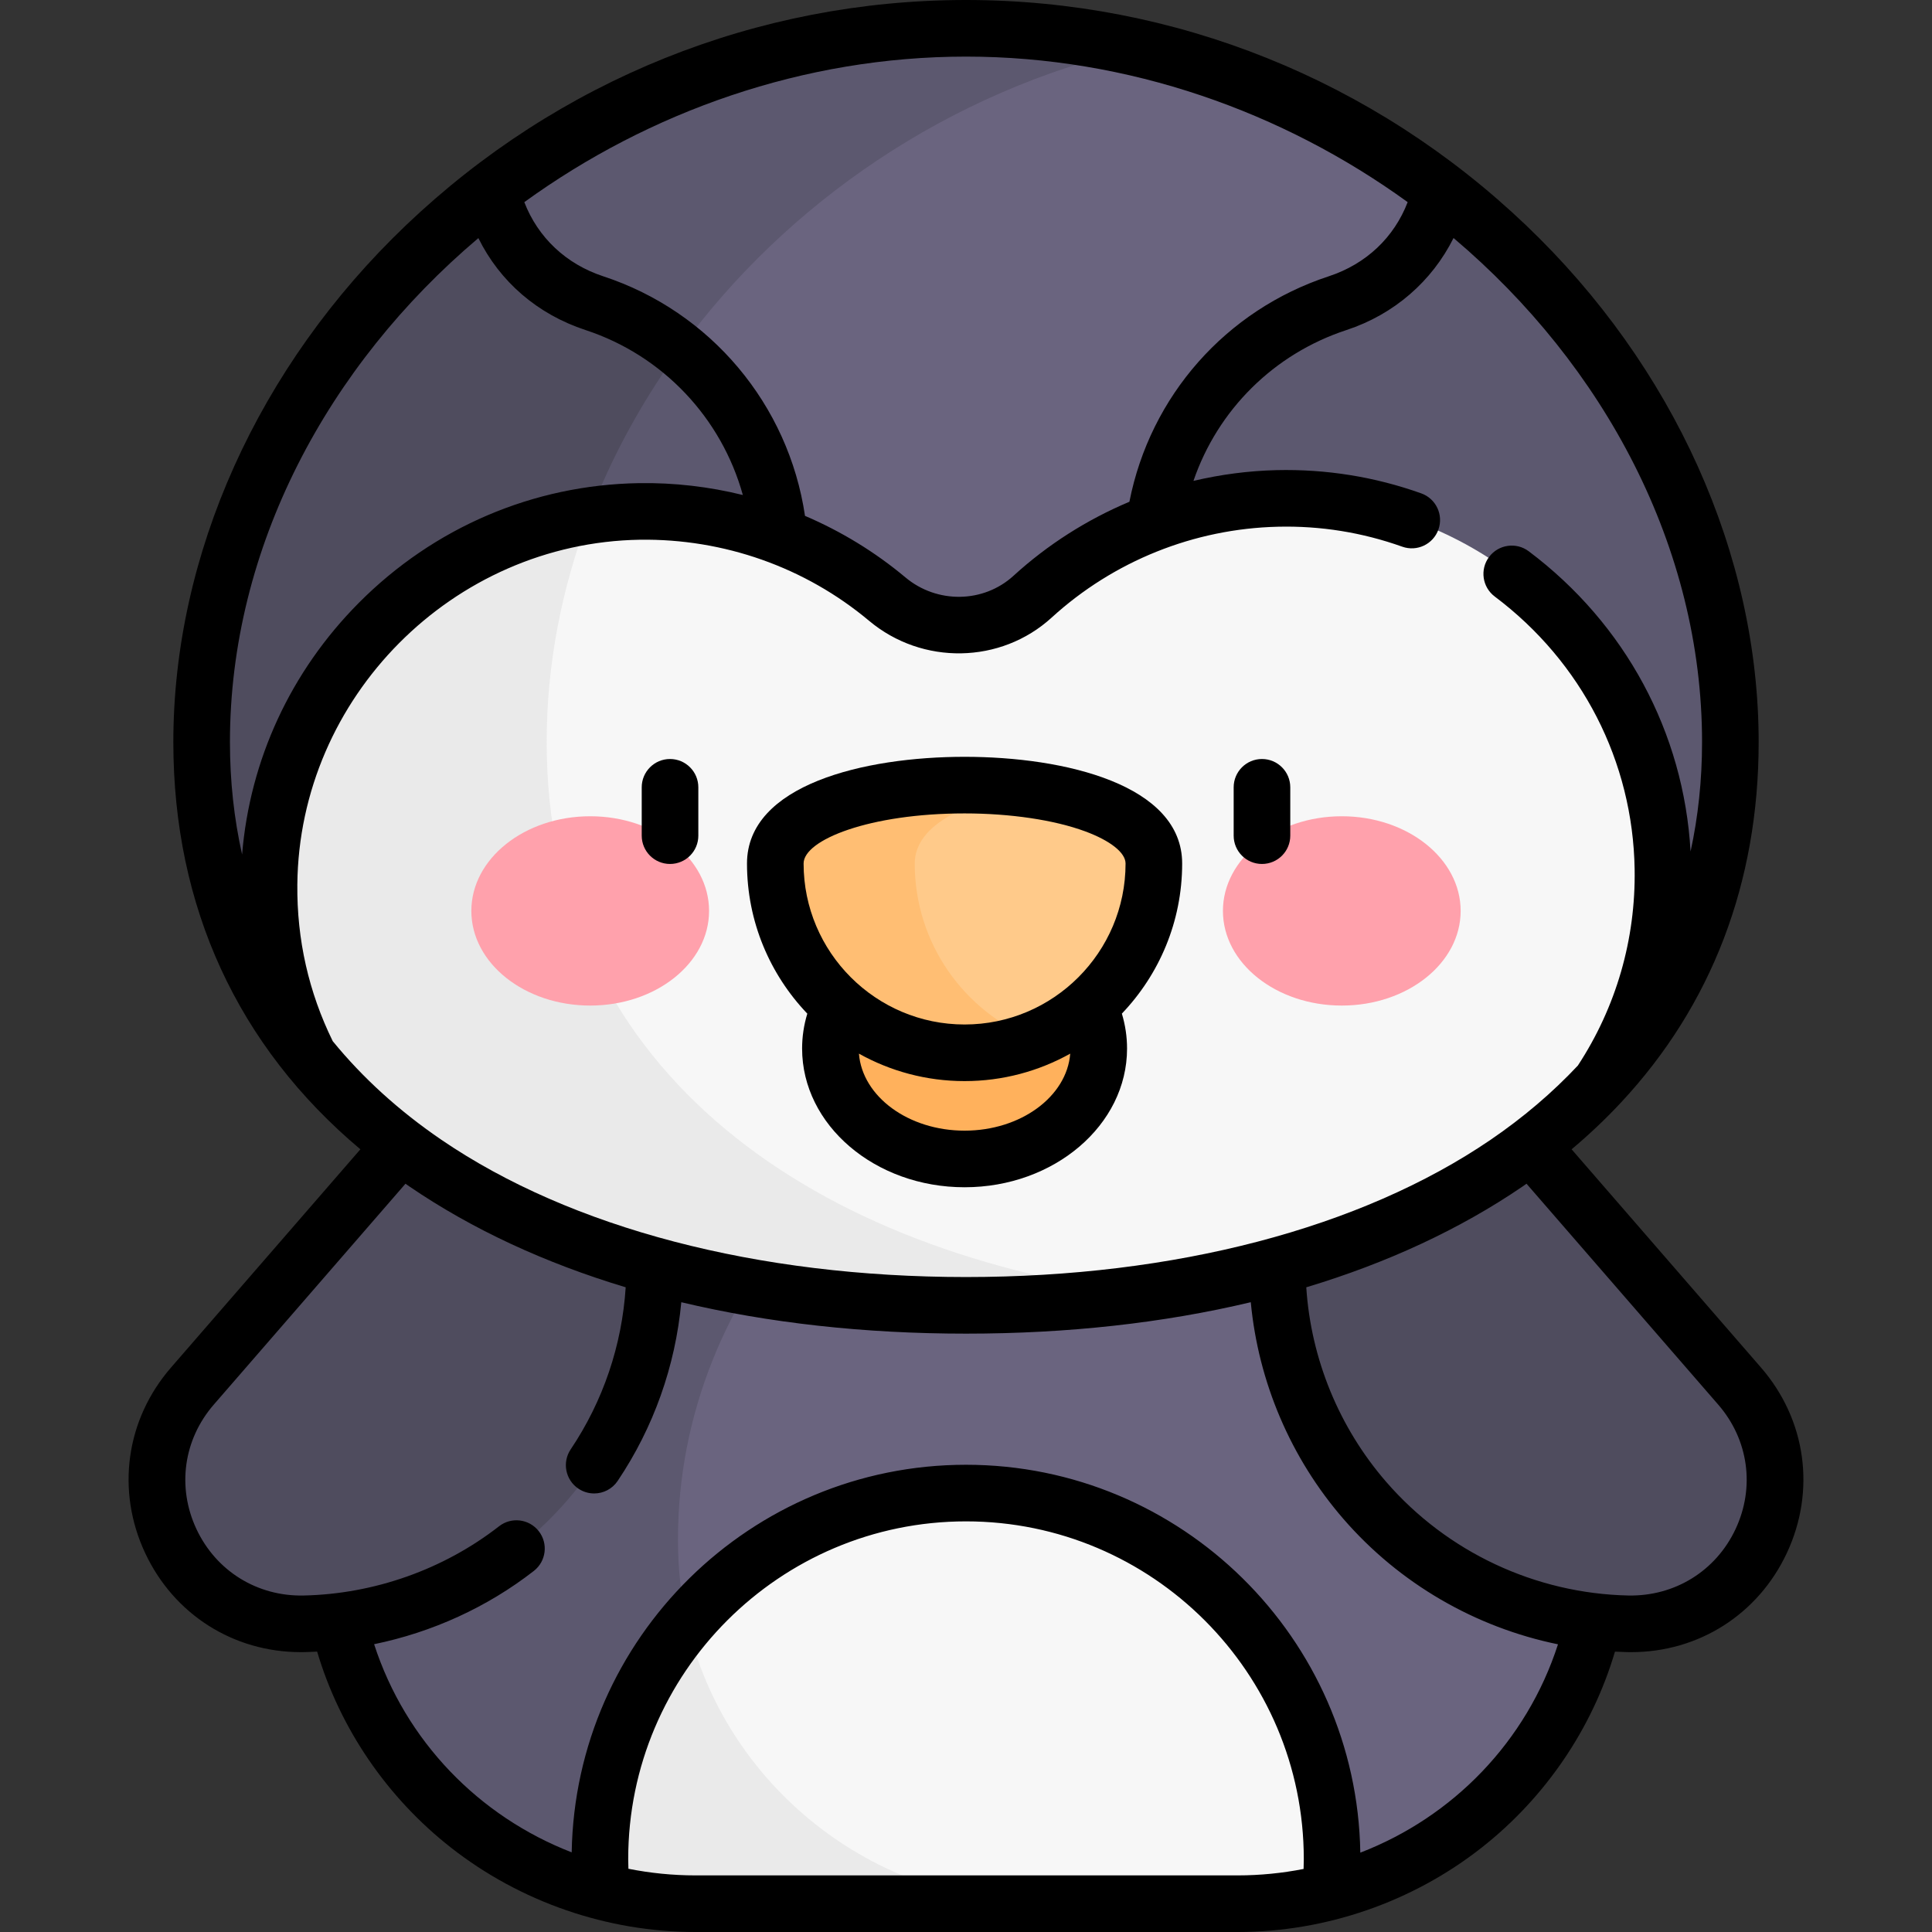 <svg id="Capa_1" enable-background="new 0 0 512 512" height="512" viewBox="0 0 512 512" width="512" xmlns="http://www.w3.org/2000/svg"><rect x="0" y="0" width="512" height="512" fill="#333333" stroke="none"/><g><g><g><path d="m256 262.465c-93.151 0-168.664 65.114-168.664 145.435 0 1.03.012 2.058.037 3.083 1.052 43.596 31.551 79.589 71.993 90.277l96.639-33.345 96.623 33.417c40.393-10.576 70.831-46.501 71.991-90.029.03-1.131.045-2.265.045-3.402 0-80.323-75.513-145.436-168.664-145.436z" fill="#6a647f"/></g><g><path d="m159.366 501.259 55.215-19.052c-20.691-17.062-34.178-42.492-34.872-71.225-.025-1.025-.037-2.052-.037-3.083 0-66.518 51.789-122.605 122.496-139.919-14.673-3.593-30.16-5.516-46.168-5.516-93.151 0-168.664 65.114-168.664 145.435 0 1.03.012 2.058.037 3.083 1.052 43.596 31.551 79.589 71.993 90.277z" fill="#5c586f"/></g><g><path d="m353.019 492.698c0-53.582-43.437-97.019-97.019-97.019s-97.019 43.437-97.019 97.019c0 2.886.138 5.739.385 8.561 7.987 2.111 16.358 3.241 24.97 3.241h143.647c8.499 0 16.761-1.105 24.645-3.169.251-2.845.391-5.723.391-8.633z" fill="#f7f7f7"/></g><g><path d="m182.071 429.878c-14.397 16.927-23.09 38.857-23.09 62.82 0 2.886.138 5.739.385 8.561 7.987 2.111 16.358 3.241 24.97 3.241h92.336c-45.733 0-84.762-31.685-94.601-74.622z" fill="#eaeaea"/></g><g><path d="m381.864 50.292h-251.728c-46.728 35.699-76.699 89.718-76.699 146.377 0 36.974 12.76 67.21 34.612 90.562h335.902c21.852-23.352 34.612-53.588 34.612-90.562 0-56.659-29.971-110.678-76.699-146.377z" fill="#5c586f"/></g><g><path d="m361.713 397.653c18.288 21.074 43.829 32.129 69.688 32.673 33.027.695 51.266-38.047 29.615-62.997l-89.83-103.516c-39.574 34.343-43.815 94.265-9.473 133.84z" fill="#4f4c5e"/></g><g><path d="m150.287 397.653c-18.288 21.074-43.829 32.129-69.688 32.673-33.027.695-51.266-38.047-29.615-62.997l89.83-103.516c39.574 34.343 43.815 94.265 9.473 133.84z" fill="#4f4c5e"/></g><g><path d="m221.569 50.292h-91.433c-46.728 35.699-76.699 89.718-76.699 146.377 0 36.974 12.76 67.21 34.612 90.562h91.44c-21.853-23.352-34.616-53.588-34.616-90.562.001-56.658 29.969-110.678 76.696-146.377z" fill="#4f4c5e"/></g><g><path d="m305.521 142.77c2.218-28.786 21.532-53.412 48.96-62.425 15.119-4.968 24.41-16.826 27.383-30.052-34.565-26.407-78.297-42.793-125.864-42.793s-91.299 16.386-125.864 42.792c2.973 13.226 12.264 25.083 27.383 30.052 27.428 9.013 46.742 33.64 48.96 62.425l8.253 107.113h82.536z" fill="#6a647f"/></g><g><path d="m338.503 132.09c-24.973.588-47.674 10.35-64.867 26.045-10.827 9.883-27.255 10.054-38.494.641-17.721-14.842-40.672-23.645-65.688-23.241-53.826.869-97.63 44.966-98.158 98.797-.162 16.49 3.676 32.068 10.602 45.824 35.34 43.572 100.078 65.773 174.102 65.773 69.909 0 131.547-19.795 167.951-58.698 10.862-16.263 17.082-35.889 16.745-56.991-.883-55.124-47.076-99.447-102.193-98.15z" fill="#f7f7f7"/></g><g><ellipse cx="255.623" cy="277.88" fill="#ffb15c" rx="35.557" ry="29.256"/></g><g><path d="m305.784 228.84c0 27.703-22.458 50.162-50.162 50.162s-50.162-22.458-50.162-50.162 100.324-27.703 100.324 0z" fill="#ffca8a"/></g><g><path d="m144.874 196.669c0-20.606 3.977-40.86 11.268-60.015-47.556 7.224-84.362 48.363-84.846 97.679-.162 16.49 3.676 32.068 10.602 45.824 35.34 43.572 100.078 65.772 174.102 65.772 15.712 0 31-1.009 45.683-3-89.836-12.206-156.809-61.553-156.809-146.26z" fill="#eaeaea"/></g><g><path d="m157.519 80.344c8.37 2.75 15.979 6.961 22.582 12.294 28.225-38.798 71.324-68.527 121.588-79.993-14.684-3.347-29.975-5.145-45.689-5.145-47.567 0-91.299 16.386-125.864 42.792 2.974 13.226 12.265 25.084 27.383 30.052z" fill="#5c586f"/></g><g><path d="m242.416 228.84c0-10.377 14.077-16.867 31.684-19.47-29.398-4.346-68.639 2.143-68.639 19.47 0 27.704 22.458 50.162 50.162 50.162 6.528 0 12.757-1.26 18.477-3.529-18.556-7.36-31.684-25.457-31.684-46.633z" fill="#ffbe73"/></g><g><g><ellipse cx="156.411" cy="241.401" fill="#ffa1ac" rx="31.499" ry="25.084"/></g><g><ellipse cx="355.589" cy="241.401" fill="#ffa1ac" rx="31.499" ry="25.084"/></g></g></g><g><path d="m466.682 362.413-50.189-57.834c4.631-3.89 8.949-7.977 12.948-12.252.064-.069.132-.133.193-.205 23.936-25.69 36.429-58.146 36.429-95.453 0-49.671-22.471-99.596-61.652-136.975-40.35-38.494-93.057-59.694-148.411-59.694s-108.061 21.2-148.411 59.694c-39.181 37.379-61.652 87.304-61.652 136.975 0 43.624 17.079 80.615 49.57 107.91l-50.189 57.835c-11.974 13.799-14.595 32.642-6.84 49.177 7.627 16.261 23.373 26.244 41.263 26.244.337 0 .677-.003 1.016-.011 1.097-.023 2.192-.078 3.286-.136 6.041 20.346 18.506 38.66 35.473 51.955 18.402 14.417 41.422 22.357 64.82 22.357h143.647c23.354 0 46.316-7.939 64.659-22.354 16.91-13.29 29.329-31.603 35.341-51.948 1.085.058 2.171.104 3.26.127.339.008.677.011 1.015.011 17.889 0 33.637-9.984 41.263-26.244 7.756-16.536 5.135-35.379-6.839-49.179zm-93.636-308.846c-3.595 9.359-10.993 16.395-20.907 19.652-27.278 8.964-47.326 31.73-52.834 59.753-11.195 4.71-21.608 11.302-30.725 19.625-7.949 7.254-20.253 7.438-28.622.43-8.083-6.769-17.07-12.229-26.626-16.317-4.349-29.444-25.002-54.135-53.472-63.491-9.864-3.242-17.302-10.293-20.911-19.649 33.105-23.974 73.978-38.57 117.051-38.57 43.072 0 83.942 14.595 117.046 38.567zm-246.274 9.53c5.683 11.518 15.629 20.173 28.406 24.372 20.526 6.746 36.033 23.333 41.682 43.714-8.935-2.208-18.181-3.293-27.527-3.146-27.999.451-54.373 11.728-74.265 31.75-18.031 18.15-28.843 41.58-30.911 66.662-2.128-9.477-3.22-19.417-3.22-29.78 0-51.589 25.906-99.797 65.835-133.572zm-38.595 212.82c-6.363-12.963-9.524-26.922-9.381-41.511.486-49.583 41.209-90.571 90.779-91.371 22.219-.315 43.775 7.273 60.751 21.491 14.102 11.811 34.894 11.444 48.366-.852 16.44-15.008 37.745-23.562 59.986-24.087 11.266-.27 22.353 1.515 32.931 5.291 3.901 1.394 8.192-.643 9.585-4.542 1.393-3.901-.641-8.192-4.542-9.585-12.314-4.396-25.2-6.461-38.327-6.16-7.479.177-14.86 1.158-22.046 2.851 6.424-18.774 21.25-33.635 40.542-39.974 12.632-4.15 22.672-12.936 28.384-24.39 39.942 33.776 65.857 81.992 65.857 133.591 0 10.074-1.031 19.749-3.043 28.988-1.802-31.505-17.259-60.307-42.887-79.563-3.312-2.488-8.013-1.82-10.501 1.491s-1.821 8.013 1.491 10.501c23.104 17.359 36.617 43.702 37.074 72.275.298 18.589-4.908 36.553-15.043 52.019-6.727 7.169-14.443 13.754-23.145 19.688-34.39 23.448-83.758 36.362-139.008 36.362s-104.618-12.914-139.009-36.362c-11.256-7.676-20.876-16.433-28.814-26.151zm96.159 221.083c-6.079 0-12.03-.613-17.801-1.757-.026-.855-.054-1.713-.054-2.546 0-49.36 40.158-89.519 89.519-89.519s89.519 40.158 89.519 89.519c0 .851-.028 1.725-.055 2.597-5.67 1.11-11.513 1.706-17.481 1.706zm176.161-6.028c-.925-56.838-47.442-102.793-104.497-102.793-57.028 0-103.528 45.911-104.496 102.712-24.554-9.509-44.027-29.469-52.361-55.16 15.37-3.159 29.973-9.793 42.332-19.421 3.268-2.546 3.853-7.259 1.308-10.526s-7.259-3.853-10.525-1.308c-14.686 11.44-33.087 17.958-51.816 18.353-12.281.256-23.167-6.488-28.382-17.607-5.2-11.086-3.441-23.722 4.589-32.976l50.807-58.548c.364.253.719.512 1.086.762 16.576 11.302 35.83 20.237 57.272 26.688-.986 15.378-5.976 30.146-14.578 42.951-2.31 3.438-1.395 8.099 2.043 10.408 1.284.862 2.737 1.275 4.175 1.275 2.415 0 4.785-1.164 6.232-3.318 9.528-14.183 15.28-30.415 16.864-47.36 23.109 5.498 48.43 8.326 75.45 8.326 27.027 0 52.353-2.829 75.467-8.33 2.001 21.148 10.576 41.328 24.582 57.468 14.846 17.107 34.923 28.7 56.832 33.192-8.319 25.752-27.811 45.74-52.384 55.212zm99.444-85.751c-5.215 11.119-16.112 17.833-28.382 17.607-24.645-.52-48.038-11.487-64.182-30.092-12.516-14.422-19.967-32.618-21.2-51.586 21.445-6.451 40.702-15.387 57.281-26.69.367-.25.722-.51 1.086-.762l50.807 58.547c8.032 9.254 9.79 21.89 4.59 32.976z"/><path d="m177.564 228.96c4.142 0 7.5-3.357 7.5-7.5v-12.816c0-4.143-3.358-7.5-7.5-7.5s-7.5 3.357-7.5 7.5v12.816c0 4.143 3.358 7.5 7.5 7.5z"/><path d="m334.436 228.96c4.142 0 7.5-3.357 7.5-7.5v-12.816c0-4.143-3.358-7.5-7.5-7.5s-7.5 3.357-7.5 7.5v12.816c0 4.143 3.357 7.5 7.5 7.5z"/><path d="m212.566 277.88c0 20.268 19.315 36.756 43.057 36.756s43.057-16.488 43.057-36.756c0-3.147-.463-6.25-1.374-9.26 9.887-10.356 15.979-24.365 15.979-39.78 0-20.872-31.062-28.277-57.662-28.277-26.599 0-57.661 7.405-57.661 28.277 0 15.418 6.094 29.43 15.985 39.787-.911 3.005-1.381 6.101-1.381 9.253zm43.057 21.756c-14.888 0-27.099-9.04-27.998-20.412 8.297 4.629 17.842 7.278 27.998 7.278s19.702-2.649 27.998-7.278c-.899 11.372-13.11 20.412-27.998 20.412zm0-84.074c12.101 0 23.727 1.725 31.895 4.732 6.742 2.482 10.767 5.677 10.767 8.545 0 23.524-19.138 42.662-42.662 42.662-23.523 0-42.661-19.138-42.661-42.662-.001-6.279 17.52-13.277 42.661-13.277z"/></g></g></svg>